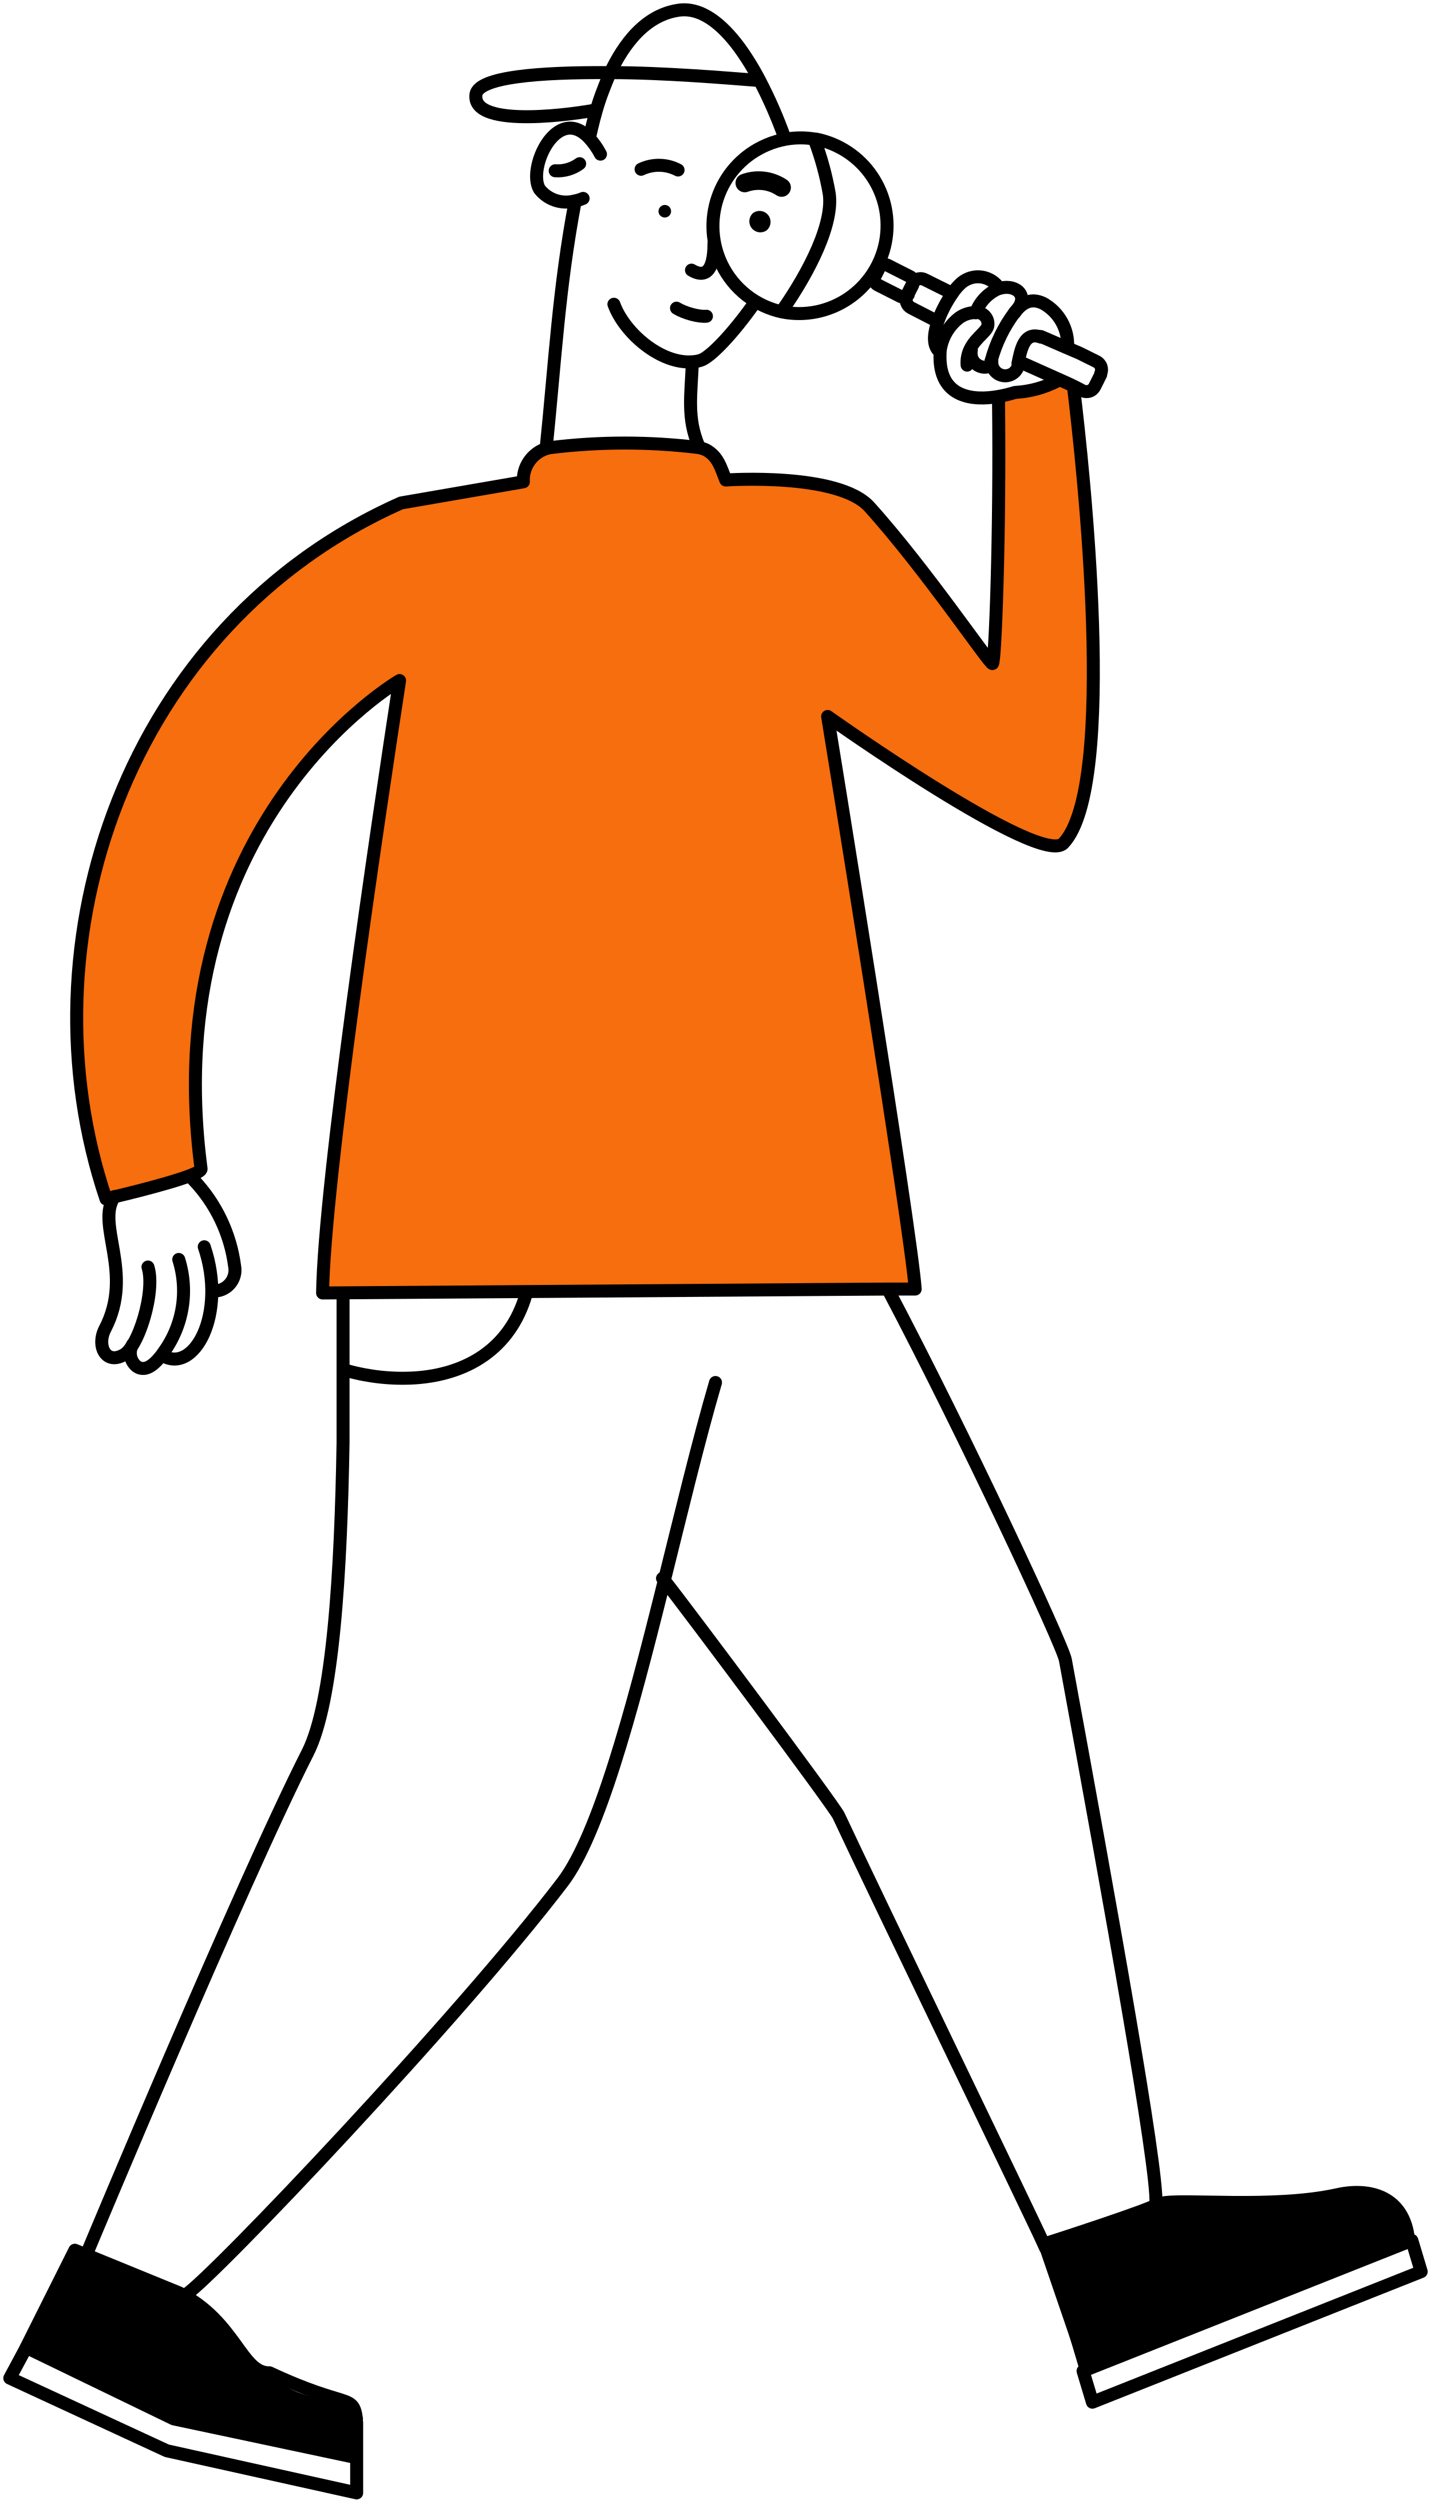 <svg width="292" height="510" viewBox="0 0 292 510" fill="none" xmlns="http://www.w3.org/2000/svg">
<path d="M287 457.109L220.498 484L220.283 483.435L213 459.015C215.059 458.274 235.772 450.545 235.833 449.804V449.522H236.694C240.719 448.322 259.465 450.828 272.526 447.511C278.856 445.958 285.74 447.616 287 457.109Z" fill="black"/>
<path d="M72.746 493.434V501L35.478 493.403L5.387 478.834L15.304 459.03L36.556 467.716C48.106 473.537 47.71 482.685 53.5 482.5C59.703 491.356 72.007 488.136 72.746 493.434Z" fill="black"/>
<path d="M23.352 243.966L21.627 244.397C4.009 192.253 25.662 127.357 81.841 102.44L106.789 98.128C106.709 96.644 107.122 95.175 107.963 93.95C108.804 92.725 110.026 91.812 111.44 91.352C111.76 91.248 112.091 91.176 112.425 91.137C122.429 89.915 132.544 89.915 142.548 91.137C143.058 91.228 143.555 91.383 144.026 91.599C146.521 93.077 147.106 95.356 148.092 97.759C148.092 97.759 171.069 96.157 177.444 103.272C188.902 115.992 201.591 135.489 202.515 135.211C203.439 134.934 204.086 108.6 203.747 81.311V80.757C204.916 80.563 206.069 80.285 207.197 79.925C210.261 79.758 213.253 78.939 215.975 77.523V77.338L218.162 78.324L219.24 78.847V79.094C221.18 95.171 228.264 160.129 217.145 171.894C212.402 176.915 169.036 146.022 169.036 146.022C169.036 146.022 186.13 251.05 186.9 262.816H181.541L65.979 263.617C66.195 241.256 77.036 169.061 81.687 138.692C81.687 138.692 31.729 167.644 41.031 238.391C41.185 239.716 28.126 242.95 23.352 243.966Z" fill="#F66E0D"/>
<path d="M156.808 43.951C157.147 44.421 157.292 45.004 157.211 45.578C157.131 46.151 156.832 46.672 156.377 47.031C155.901 47.34 155.326 47.457 154.766 47.359C154.207 47.261 153.706 46.955 153.363 46.503C153.02 46.051 152.861 45.486 152.917 44.921C152.973 44.356 153.241 43.834 153.667 43.458C153.905 43.284 154.176 43.159 154.463 43.09C154.75 43.02 155.048 43.008 155.34 43.054C155.631 43.099 155.911 43.202 156.163 43.356C156.415 43.51 156.635 43.712 156.808 43.951Z" fill="black"/>
<path d="M136.728 42.38C136.914 42.666 136.981 43.015 136.911 43.35C136.842 43.684 136.643 43.978 136.358 44.167C136.07 44.346 135.723 44.407 135.391 44.338C135.059 44.27 134.765 44.076 134.572 43.797C134.48 43.654 134.419 43.493 134.389 43.326C134.36 43.158 134.364 42.987 134.401 42.821C134.439 42.655 134.508 42.498 134.606 42.359C134.704 42.22 134.828 42.102 134.972 42.011C135.111 41.919 135.267 41.856 135.431 41.825C135.595 41.793 135.764 41.795 135.927 41.83C136.09 41.864 136.245 41.93 136.382 42.025C136.52 42.119 136.637 42.24 136.728 42.38Z" fill="black"/>
<path d="M222.913 490L290 463.36L288.087 457L221 483.64L222.913 490Z" stroke="black" stroke-width="2.649" stroke-linecap="round" stroke-linejoin="round"/>
<path d="M135.187 321.952C135.342 322.106 135.486 322.27 135.618 322.445C139.715 327.588 170.145 368.275 171.131 370.37C178.307 385.77 210.216 451.62 212.988 457.749C215.051 457.102 235.811 450.357 235.872 449.71V449.464C236.242 442.103 226.632 388.819 217.392 338.584C216.838 335.504 196.695 292.384 181.233 263.093" stroke="black" stroke-width="2.649" stroke-miterlimit="10" stroke-linecap="round"/>
<path d="M236.919 449.434C240.954 448.387 259.742 450.573 272.832 447.678C278.992 446.292 286.045 447.678 287.308 456.025L220.657 479.495" stroke="black" stroke-width="2.649" stroke-linecap="round" stroke-linejoin="round"/>
<path d="M212.927 457.01L213.142 457.687L220.442 479.001" stroke="black" stroke-width="2.649" stroke-miterlimit="10"/>
<path d="M38 468C43.383 464.533 93.684 411.629 114.855 383.86C122.121 374.23 128.826 349.382 135.101 324.214C138.866 309.126 142.499 293.942 146 282" stroke="black" stroke-width="2.649" stroke-miterlimit="10" stroke-linecap="round"/>
<path d="M70 265C70 274.138 70 284.307 70 294.314C69.56 320.7 67.97 347.279 62.794 357.479C49.261 384.122 18 459 18 459" stroke="black" stroke-width="2.649" stroke-miterlimit="10" stroke-linecap="round"/>
<path d="M107.344 264C104.079 275.304 95.024 280.386 84.644 281.063C80.049 281.339 75.44 280.86 71 279.646" stroke="black" stroke-width="2.649" stroke-miterlimit="10" stroke-linecap="round"/>
<path d="M5.357 478.835L2 485.087L34.032 499.902L72.778 508.5V494.143V501.321L35.449 493.403L5.357 478.835Z" stroke="black" stroke-width="2.649" stroke-linecap="round" stroke-linejoin="round"/>
<path d="M72.747 493.434C72.008 488.137 71 491.5 55 484C49.21 484.185 48.107 473.507 36.526 467.686L15.274 459L5.357 478.804" stroke="black" stroke-width="2.649" stroke-linecap="round" stroke-linejoin="round"/>
<path d="M145.689 49.711C145.689 52.391 145.289 57.565 141.1 55.101" stroke="black" stroke-width="2.649" stroke-miterlimit="10" stroke-linecap="round"/>
<path d="M153.914 61.877C149.571 68.037 144.92 72.934 142.918 73.519C142.387 73.674 141.839 73.766 141.286 73.796C134.849 74.32 127.395 67.913 125.27 62.061" stroke="black" stroke-width="2.649" stroke-miterlimit="10" stroke-linecap="round"/>
<path d="M166.264 28.675C167.566 32.151 168.545 35.738 169.19 39.393C170.145 45.553 165.217 55.286 159.735 63.171" stroke="black" stroke-width="2.649" stroke-miterlimit="10" stroke-linecap="round"/>
<path d="M120.342 27.842C120.496 27.257 120.896 25.194 121.697 22.452C122.036 21.282 122.436 20.019 122.96 18.664C123.483 17.309 123.915 16.169 124.5 14.876C127.272 8.993 131.645 3.11 138.391 2.094C142.98 1.385 147.23 4.773 150.895 9.732C152.43 11.868 153.809 14.112 155.023 16.446V16.446C156.968 20.177 158.656 24.036 160.074 27.996" stroke="black" stroke-width="2.649" stroke-miterlimit="10" stroke-linecap="round"/>
<path d="M111.44 91.476C113.257 73.766 114.027 58.643 117.354 41.118" stroke="black" stroke-width="2.649" stroke-miterlimit="10"/>
<path d="M141.285 73.796C141.008 80.696 140.146 85.254 142.579 91.014" stroke="black" stroke-width="2.649" stroke-miterlimit="10"/>
<path d="M122.528 31.446C121.899 30.238 121.112 29.12 120.188 28.119C113.658 21.189 107.529 34.279 110.085 38.591C110.917 39.648 112.04 40.438 113.315 40.864C114.59 41.291 115.961 41.336 117.262 40.994C117.854 40.884 118.433 40.708 118.986 40.47" stroke="black" stroke-width="2.649" stroke-miterlimit="10" stroke-linecap="round"/>
<path d="M121.974 22.392H121.759C118.679 23.038 96.225 26.55 97.119 19.312C97.519 15.677 110.209 14.722 124.161 14.815H124.654C135.28 14.815 148.154 15.893 155.208 16.447" stroke="black" stroke-width="2.649" stroke-miterlimit="10"/>
<path d="M159.489 38.253C158.395 37.525 157.145 37.062 155.841 36.901C154.536 36.741 153.212 36.887 151.974 37.329" stroke="black" stroke-width="3.788" stroke-miterlimit="10" stroke-linecap="round"/>
<path d="M118.278 33.387C116.84 34.447 115.071 34.96 113.289 34.834" stroke="black" stroke-width="2.649" stroke-miterlimit="10" stroke-linecap="round"/>
<path d="M166.295 28.367H166.48C168.795 28.818 170.999 29.72 172.966 31.023C174.933 32.326 176.624 34.003 177.942 35.959C179.261 37.916 180.181 40.113 180.65 42.425C181.12 44.736 181.129 47.118 180.678 49.434C180.228 51.749 179.325 53.953 178.022 55.92C176.719 57.887 175.042 59.578 173.086 60.896C171.129 62.215 168.932 63.135 166.621 63.605C164.309 64.074 161.927 64.084 159.611 63.633C156.961 63.066 154.474 61.903 152.34 60.233C150.205 58.562 148.479 56.428 147.291 53.992C145.207 49.711 144.905 44.778 146.453 40.274C148 35.77 151.27 32.064 155.546 29.968C156.819 29.337 158.163 28.862 159.55 28.551L160.289 28.397C162.274 28.044 164.306 28.034 166.295 28.367V28.367Z" stroke="black" stroke-width="2.649" stroke-linecap="round" stroke-linejoin="round"/>
<path d="M138.359 34.68C137.199 34.073 135.914 33.743 134.605 33.716C133.295 33.689 131.998 33.967 130.813 34.526" stroke="black" stroke-width="2.649" stroke-miterlimit="10" stroke-linecap="round"/>
<path d="M144.152 64.502C143.795 64.54 143.341 64.527 142.821 64.461C142.302 64.396 141.73 64.28 141.146 64.123C140.563 63.966 139.982 63.771 139.446 63.552C138.909 63.334 138.43 63.096 138.043 62.858" stroke="black" stroke-width="2.649" stroke-miterlimit="10" stroke-linecap="round"/>
<path d="M191.674 71.671C189.148 69.484 191.951 63.201 194.415 59.721C194.828 59.109 195.303 58.541 195.832 58.027C196.35 57.496 196.976 57.083 197.668 56.813C198.359 56.545 199.1 56.426 199.841 56.467C200.582 56.508 201.306 56.707 201.963 57.05C202.621 57.394 203.198 57.874 203.655 58.458" stroke="black" stroke-width="2.649" stroke-linecap="round" stroke-linejoin="round"/>
<path d="M202.239 73.643C202.224 73.766 202.224 73.89 202.239 74.013C202.024 75.799 197.619 74.937 198.204 71.395" stroke="black" stroke-width="2.649" stroke-linecap="round" stroke-linejoin="round"/>
<path d="M207.043 63.725C204.821 66.693 203.19 70.059 202.238 73.642" stroke="black" stroke-width="2.649" stroke-linecap="round" stroke-linejoin="round"/>
<path d="M199.097 63.787C199.825 61.801 201.262 60.156 203.131 59.167C203.304 59.059 203.491 58.976 203.686 58.92C206.766 57.811 209.846 59.844 207.813 62.77L207.043 63.817" stroke="black" stroke-width="2.649" stroke-linecap="round" stroke-linejoin="round"/>
<path d="M212.433 68.776C208.922 67.452 208.275 71.518 207.721 74.105C207.71 74.331 207.71 74.557 207.721 74.782C207.508 75.422 207.066 75.962 206.48 76.296C205.895 76.631 205.206 76.738 204.546 76.597C203.887 76.456 203.302 76.077 202.905 75.532C202.507 74.987 202.325 74.314 202.392 73.643V73.643" stroke="black" stroke-width="2.649" stroke-linecap="round" stroke-linejoin="round"/>
<path d="M207.043 63.724C208.83 61.476 210.555 60.798 212.865 61.876C214.453 62.752 215.763 64.057 216.646 65.642C217.528 67.226 217.947 69.028 217.854 70.839" stroke="black" stroke-width="2.649" stroke-linecap="round" stroke-linejoin="round"/>
<path d="M190.474 65.142L185.915 62.801C185.488 62.583 185.162 62.207 185.007 61.753C184.852 61.299 184.879 60.802 185.084 60.368V60.122L186.223 57.843C186.331 57.627 186.481 57.435 186.663 57.277C186.846 57.12 187.058 57 187.288 56.926C187.517 56.851 187.759 56.823 187.999 56.843C188.239 56.863 188.473 56.931 188.687 57.042L193.769 59.567" stroke="black" stroke-width="2.649" stroke-linecap="round" stroke-linejoin="round"/>
<path d="M212.156 68.653H212.434L217.762 70.963L220.288 72.041L223.768 73.766C224.195 73.984 224.521 74.36 224.676 74.814C224.832 75.268 224.804 75.765 224.6 76.199V76.415L223.368 78.879C223.143 79.308 222.762 79.635 222.303 79.79C221.844 79.945 221.342 79.916 220.904 79.71L219.302 78.879L218.224 78.355L216.037 77.37L208.522 74.012" stroke="black" stroke-width="2.649" stroke-linecap="round" stroke-linejoin="round"/>
<path d="M186.253 57.842V58.119L185.329 59.937C185.338 59.998 185.338 60.06 185.329 60.121C185.157 60.354 184.908 60.519 184.626 60.586C184.345 60.654 184.048 60.62 183.789 60.491L179.046 58.089C178.761 57.932 178.548 57.672 178.451 57.362C178.353 57.052 178.379 56.717 178.522 56.425L179.415 54.639C179.487 54.492 179.588 54.362 179.711 54.255C179.833 54.148 179.976 54.066 180.131 54.014C180.286 53.963 180.449 53.942 180.612 53.954C180.775 53.966 180.933 54.011 181.079 54.084L185.822 56.487C186.029 56.637 186.182 56.85 186.259 57.094C186.337 57.337 186.335 57.6 186.253 57.842Z" stroke="black" stroke-width="2.649" stroke-linecap="round" stroke-linejoin="round"/>
<path d="M215.883 77.647C213.161 79.064 210.169 79.883 207.105 80.05C205.977 80.409 204.824 80.687 203.655 80.881C199.035 81.682 191.335 81.528 191.828 71.918C191.843 71.837 191.843 71.754 191.828 71.672C191.989 70.332 192.414 69.037 193.081 67.863C193.747 66.689 194.641 65.659 195.709 64.835C196.687 64.131 197.862 63.754 199.066 63.757H199.621C200.197 63.847 200.719 64.151 201.084 64.606C201.448 65.062 201.63 65.638 201.592 66.221C201.592 67.545 199.159 68.746 197.957 71.21C197.457 72.221 197.244 73.351 197.341 74.475" stroke="black" stroke-width="2.649" stroke-linecap="round" stroke-linejoin="round"/>
<path d="M203.747 81.465C204.086 108.754 203.07 135.211 202.515 135.365C201.961 135.519 188.902 116.146 177.444 103.425C171.069 96.311 148.092 97.912 148.092 97.912C147.075 95.356 146.521 93.077 144.026 91.752C143.555 91.537 143.058 91.381 142.548 91.29C132.544 90.069 122.429 90.069 112.425 91.29C112.091 91.329 111.76 91.401 111.44 91.506C110.026 91.965 108.804 92.878 107.963 94.104C107.122 95.329 106.709 96.798 106.789 98.282L81.841 102.594C25.662 127.542 4.009 192.407 21.627 244.551L23.352 244.12C28.126 242.98 41.185 239.746 41.031 238.422C31.729 167.643 81.533 138.815 81.533 138.815C76.882 169.183 66.133 241.379 65.825 263.739L181.387 262.939H186.746C185.976 251.173 168.882 146.145 168.882 146.145C168.882 146.145 212.248 176.945 216.991 172.017C228.11 160.251 221.026 95.294 219.086 79.217" stroke="black" stroke-width="2.649" stroke-linecap="round" stroke-linejoin="round"/>
<path d="M41.678 254.315C46.328 267.959 39.583 280.526 33.054 276.429" stroke="black" stroke-width="2.649" stroke-linecap="round" stroke-linejoin="round"/>
<path d="M36.473 256.903C37.471 260.077 37.713 263.441 37.178 266.724C36.643 270.008 35.347 273.121 33.393 275.814L32.962 276.43C31.853 277.847 29.882 280.096 27.88 278.71C27.237 278.19 26.8 277.458 26.648 276.645C26.496 275.832 26.637 274.992 27.048 274.274" stroke="black" stroke-width="2.649" stroke-linecap="round" stroke-linejoin="round"/>
<path d="M30.19 258.443C31.761 263.371 28.25 274.859 25.17 276.399C21.535 278.432 19.657 274.459 21.443 271.04C27.418 259.552 19.441 249.696 23.352 244.09" stroke="black" stroke-width="2.649" stroke-linecap="round" stroke-linejoin="round"/>
<path d="M43.342 263.34C44.002 263.391 44.664 263.289 45.278 263.041C45.891 262.792 46.439 262.405 46.877 261.91C47.316 261.415 47.634 260.824 47.806 260.185C47.978 259.546 48 258.876 47.869 258.227C46.998 251.608 44.042 245.437 39.43 240.61" stroke="black" stroke-width="2.649" stroke-linecap="round" stroke-linejoin="round"/>
</svg>
